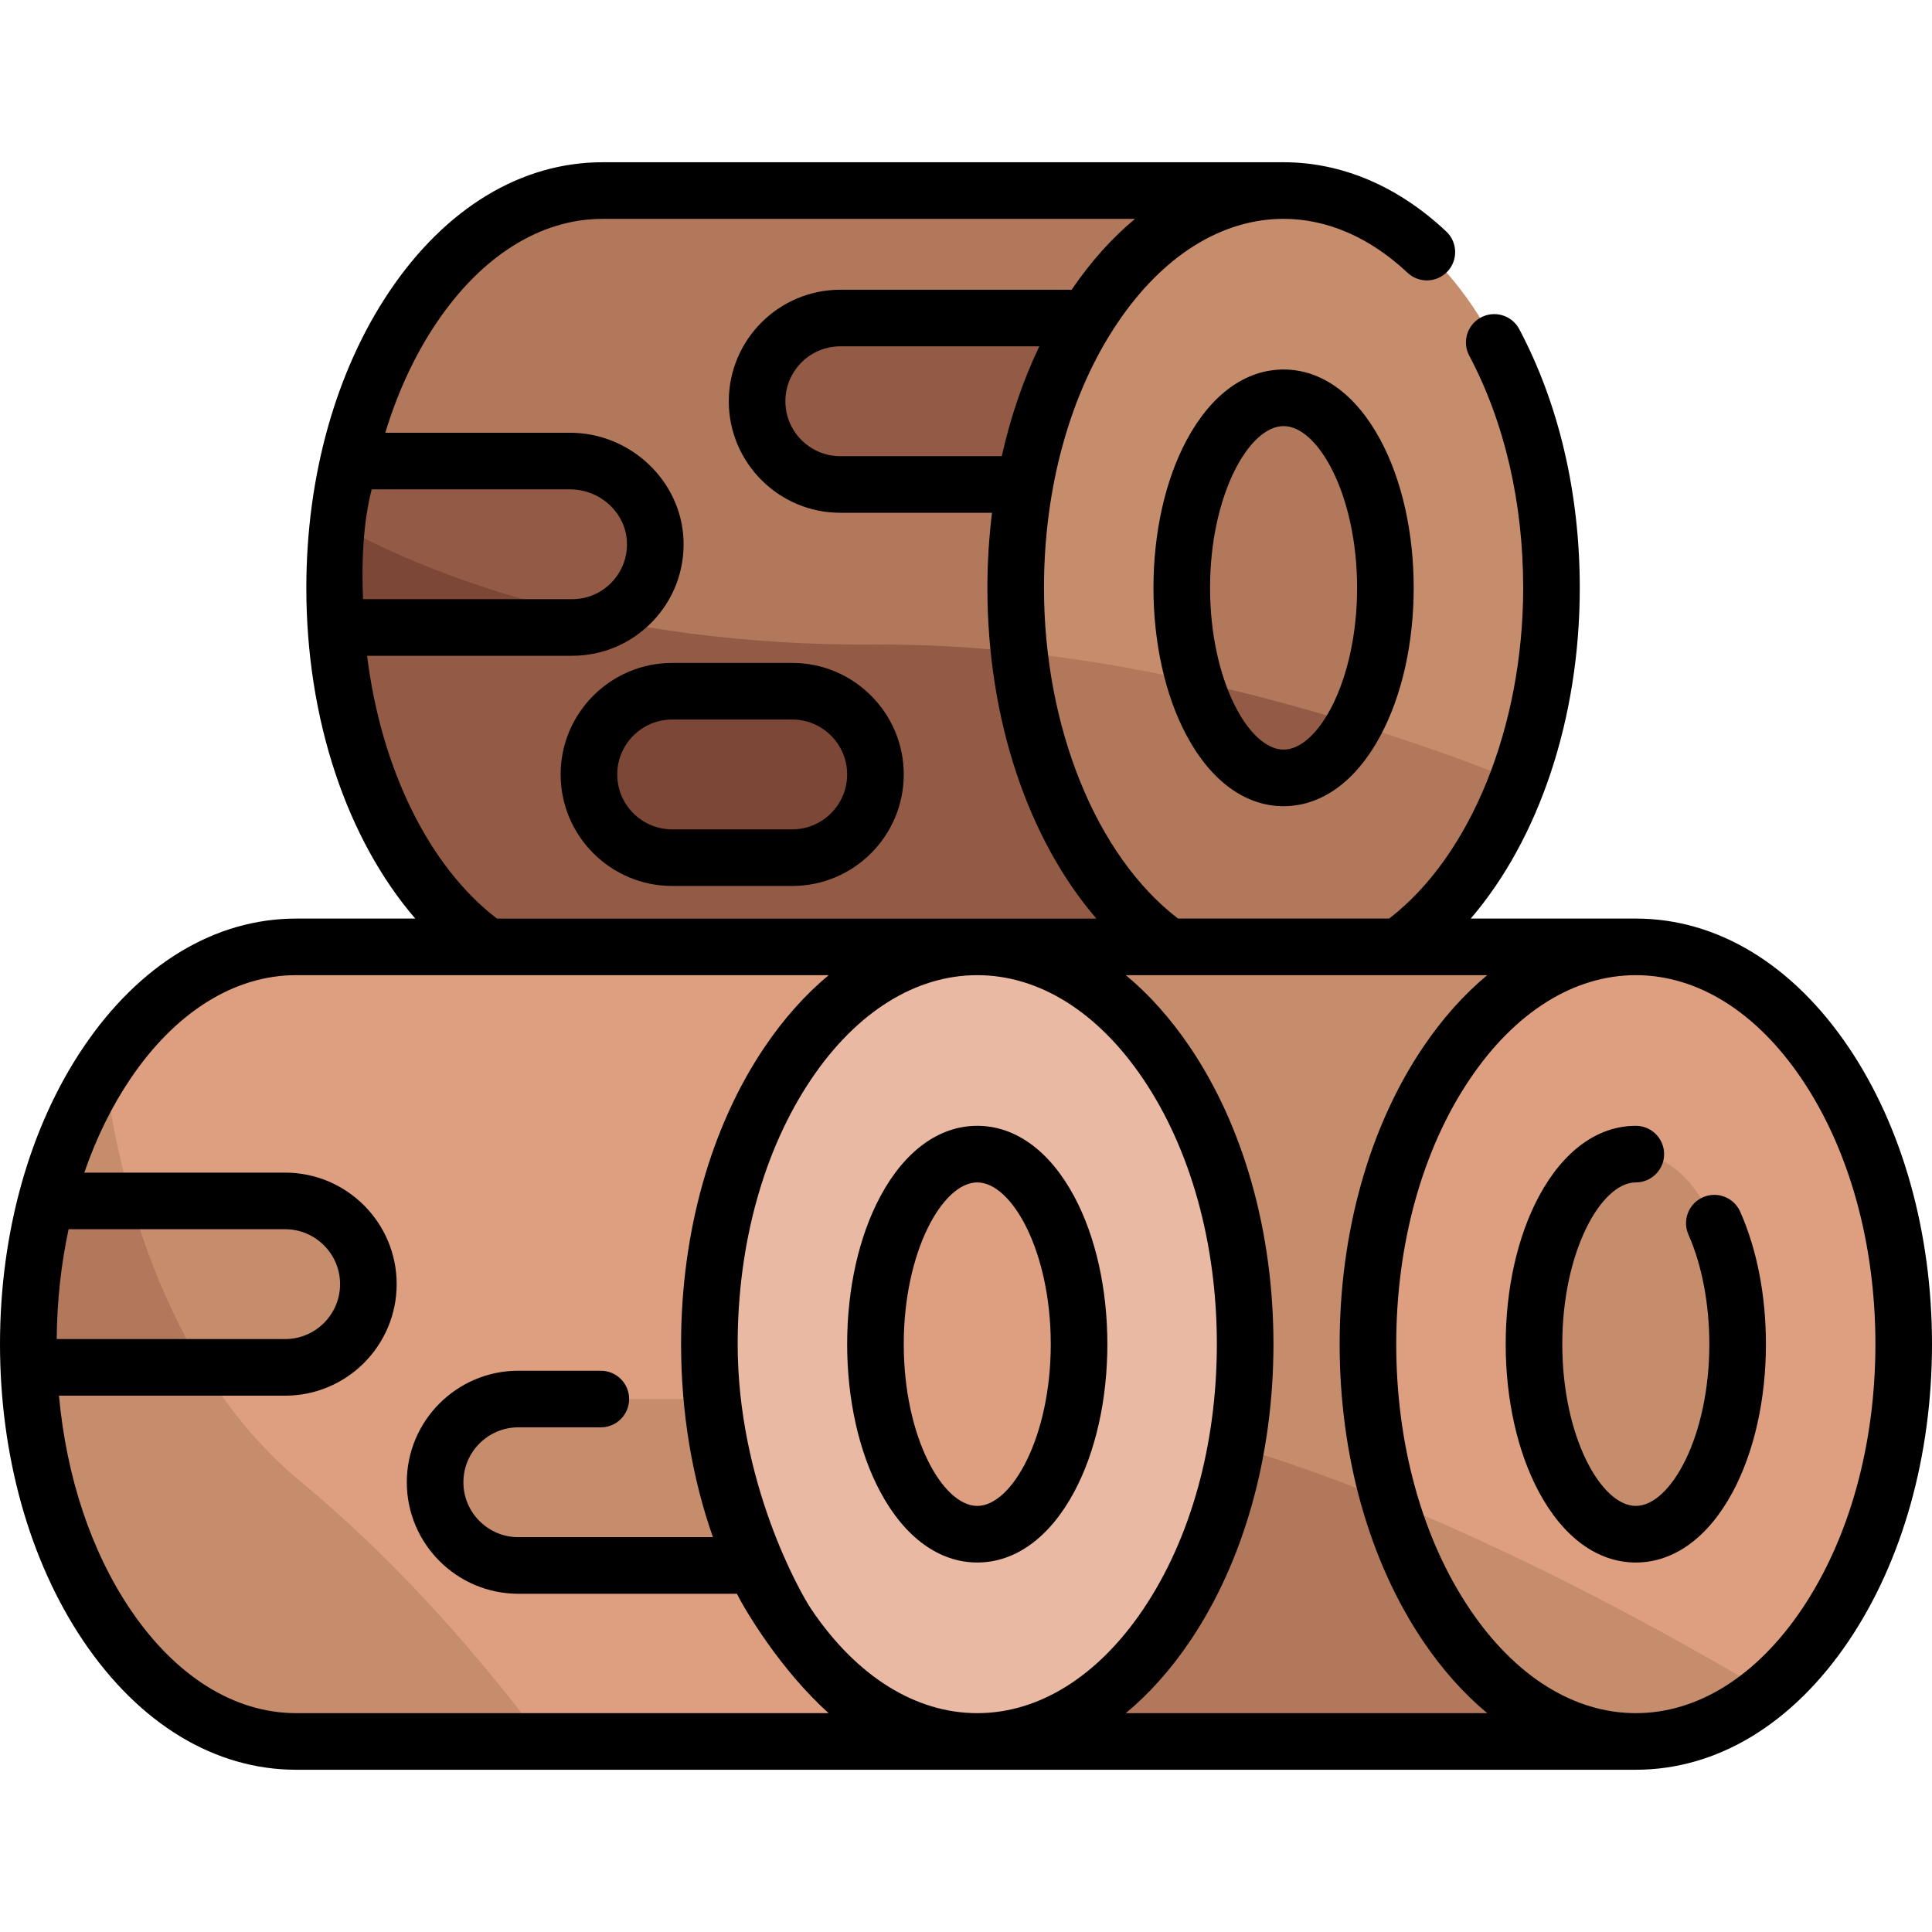 <svg height="512pt" viewBox="0 -43 512 512" width="512pt" xmlns="http://www.w3.org/2000/svg"><path d="m159.672 7.5c-39.207 0-70.992 47.137-70.992 105.285 0 58.148 31.785 105.285 70.992 105.285h180.488v-210.57zm0 0" fill="#b2785b"/><path d="m232.004 127.824c-71.844.449-119.043-18.918-142.43-31.797-.59 5.457-.895 11.055-.895 16.758 0 58.148 31.785 105.285 70.992 105.285h180.492v-74.711c-33.051-8.961-70.641-15.77-108.16-15.535zm0 0" fill="#935b45"/><path d="m222.691 85.391h94.637v-44.105h-94.637c-12.18 0-22.055 9.871-22.055 22.051 0 12.18 9.875 22.055 22.055 22.055zm0 0" fill="#935b45"/><path d="m411.156 112.785c0-58.148-31.785-105.285-70.996-105.285-39.207 0-70.992 47.137-70.992 105.285 0 58.148 31.785 105.285 70.992 105.285 39.211 0 70.996-47.137 70.996-105.285zm0 0" fill="#c68d6d"/><path d="m402.199 164.016c-33.23-13.098-81.262-28.707-132.105-34.18 5.496 50.035 34.777 88.238 70.066 88.238 26.668-.004 49.906-21.812 62.039-54.059zm0 0" fill="#b2785b"/><path d="m367.145 112.785c0-27.816-12.082-50.363-26.984-50.363-14.898 0-26.98 22.547-26.98 50.363s12.082 50.367 26.98 50.367c14.902 0 26.984-22.551 26.984-50.367zm0 0" fill="#b2785b"/><path d="m340.16 163.152c7.332 0 13.984-5.469 18.848-14.324-13.234-4.094-27.48-7.973-42.34-11.258 4.637 15.27 13.422 25.582 23.492 25.582zm0 0" fill="#935b45"/><path d="m151.074 79.184h-58.703c-2.395 10.551-3.691 21.852-3.691 33.602 0 3.543.117 7.047.348 10.5h62.578c12.445 0 22.484-10.309 22.035-22.855-.422-11.949-10.609-21.246-22.566-21.246zm0 0" fill="#935b45"/><path d="m178.129 184.289h31.82c12.18 0 22.055-9.875 22.055-22.055 0-12.176-9.875-22.051-22.055-22.051h-31.82c-12.18 0-22.055 9.871-22.055 22.051s9.875 22.055 22.055 22.055zm0 0" fill="#7c4737"/><path d="m253.016 207.93c-39.207 0-70.992 47.141-70.992 105.289 0 58.145 31.785 105.285 70.992 105.285h180.492v-210.574zm0 0" fill="#c68d6d"/><path d="m433.508 385.812c-34.777-18.621-76.793-38.027-116.758-48.5-58.098-15.227-101.102-52.184-124.957-77.426-6.207 15.641-9.77 33.871-9.77 53.332 0 58.148 31.785 105.285 70.992 105.285h180.492zm0 0" fill="#b2785b"/><path d="m504.5 313.219c0-58.148-31.785-105.285-70.992-105.285-39.211 0-70.992 47.137-70.992 105.285s31.781 105.285 70.992 105.285c39.207 0 70.992-47.137 70.992-105.285zm0 0" fill="#dd9f80"/><path d="m460.488 313.219c0-27.816-12.082-50.367-26.98-50.367-14.902 0-26.98 22.551-26.98 50.367s12.078 50.363 26.98 50.363c14.898 0 26.98-22.547 26.98-50.363zm0 0" fill="#c68d6d"/><path d="m78.492 207.93c-39.207 0-70.992 47.141-70.992 105.289 0 58.145 31.785 105.285 70.992 105.285h180.492v-210.574zm0 0" fill="#dd9f80"/><path d="m79.887 349.816c-37.625-31.148-48.914-82.852-52.293-109.992-12.434 18.965-20.094 44.855-20.094 73.395 0 58.148 31.785 105.285 70.992 105.285h65.473c-15.117-20.254-37.141-46.391-64.078-68.688zm0 0" fill="#c68d6d"/><path d="m137.363 371.867h94.637v-44.105h-94.637c-12.18 0-22.055 9.875-22.055 22.055 0 12.18 9.875 22.051 22.055 22.051zm0 0" fill="#c68d6d"/><path d="m329.977 313.219c0-58.148-31.785-105.285-70.992-105.285-39.211 0-70.996 47.137-70.996 105.285s31.785 105.285 70.996 105.285c39.207 0 70.992-47.137 70.992-105.285zm0 0" fill="#eab9a4"/><path d="m285.965 313.219c0-27.816-12.082-50.367-26.98-50.367-14.902 0-26.98 22.551-26.98 50.367s12.078 50.363 26.98 50.363c14.898 0 26.98-22.547 26.98-50.363zm0 0" fill="#dd9f80"/><path d="m75.566 275.262h-63.312c-3.07 11.777-4.754 24.566-4.754 37.957 0 2.062.039 4.109.117 6.145h67.949c12.18 0 22.055-9.871 22.055-22.051s-9.875-22.051-22.055-22.051zm0 0" fill="#c68d6d"/><path d="m151.602 123.285c3.328 0 6.484-.734 9.312-2.055-33.094-6.703-56.816-17.207-71.34-25.203-.59 5.457-.895 11.055-.895 16.758 0 3.543.117 7.047.348 10.5zm0 0" fill="#7c4737"/><path d="m53.797 319.367c-8.883-14.402-14.91-29.852-19.004-44.105h-22.539c-3.07 11.777-4.754 24.566-4.754 37.957 0 2.062.039 4.109.117 6.145h46.18zm0 0" fill="#b2785b"/><path d="m433.508 418.504c12.516 0 24.273-4.805 34.484-13.234-26.488-15.699-62.27-35.168-99.719-50.441 10.879 37.449 35.992 63.676 65.234 63.676zm0 0" fill="#c68d6d"/><path d="m489.926 234.574c-14.848-22.016-34.883-34.145-56.418-34.145h-43.75c18.113-21.109 28.898-53.047 28.898-87.645 0-25.07-5.547-48.773-16.035-68.555-1.941-3.66-6.48-5.055-10.141-3.113-3.66 1.941-5.055 6.484-3.113 10.145 9.348 17.621 14.289 38.895 14.289 61.523 0 36.809-13.93 71.102-35.531 87.645h-55.926c-21.641-16.562-35.531-50.66-35.531-87.645 0-26.645 6.93-51.594 19.512-70.254 11.973-17.754 27.594-27.531 43.98-27.531 11.555 0 22.906 4.938 32.836 14.273 3.016 2.836 7.762 2.695 10.602-.324 2.836-3.02 2.691-7.766-.324-10.602-12.762-12.004-27.668-18.348-43.109-18.348h-180.492c-21.535 0-41.57 12.125-56.418 34.145-14.234 21.113-22.074 49.039-22.074 78.641 0 34.82 10.742 66.598 28.867 87.648h-31.555c-21.535 0-41.57 12.125-56.418 34.145-14.234 21.109-22.074 49.039-22.074 78.641s7.84 57.527 22.074 78.641c14.848 22.02 34.883 34.145 56.418 34.145h355.016c21.535 0 41.57-12.125 56.418-34.145 14.234-21.113 22.074-49.039 22.074-78.641s-7.84-57.531-22.074-78.645zm-224.449-156.684h-42.785c-8.027 0-14.555-6.531-14.555-14.555 0-8.023 6.527-14.555 14.555-14.555h52.738c-4.297 8.988-7.641 18.777-9.953 29.109zm-166.98 8.793h52.578c8.035 0 14.797 6.285 15.07 14.016.145 3.992-1.301 7.773-4.066 10.641-2.77 2.867-6.488 4.449-10.477 4.449h-55.387c-.02-1-.996-16.539 2.281-29.105zm-1.211 44.105h54.316c8.094 0 15.645-3.211 21.27-9.031 5.617-5.824 8.555-13.492 8.266-21.594-.559-15.703-14.043-28.48-30.062-28.48h-48.973c3.27-10.738 7.828-20.609 13.59-29.152 11.969-17.754 27.59-27.527 43.98-27.527h141.117c-6.098 5.062-11.742 11.355-16.797 18.781h-61.301c-16.297 0-29.555 13.258-29.555 29.555 0 16.293 13.258 29.551 29.555 29.551h40.199c-.793 6.508-1.223 13.156-1.223 19.898 0 34.75 10.754 66.574 28.879 87.645h-158.855c-18.082-13.84-30.73-39.855-34.406-69.645zm-79.109 151.973h57.391c8.027 0 14.555 6.527 14.555 14.551s-6.527 14.555-14.555 14.555h-60.543c.086-10.039 1.16-19.82 3.152-29.105zm60.316 128.242c-16.391 0-32.012-9.777-43.98-27.531-10.406-15.434-16.93-35.172-18.883-56.605h59.941c16.293 0 29.551-13.258 29.551-29.555s-13.258-29.551-29.551-29.551h-53.23c3.125-9.059 7.199-17.426 12.172-24.801 11.973-17.754 27.59-27.531 43.98-27.531h141.117c-6.195 5.148-11.93 11.559-17.043 19.145-14.234 21.113-22.074 49.043-22.074 78.645 0 18.066 2.934 35.5 8.445 51.148h-51.574c-8.023 0-14.555-6.527-14.555-14.551 0-8.027 6.531-14.555 14.555-14.555h21.863c4.145 0 7.5-3.355 7.5-7.5 0-4.141-3.355-7.5-7.5-7.5h-21.863c-16.297 0-29.555 13.258-29.555 29.555 0 16.293 13.258 29.551 29.555 29.551h57.914c2.203 4.379 11.566 20.199 24.332 31.637zm136.512-27.531c-3.016-4.469-19.516-33.656-19.516-70.254 0-26.648 6.934-51.598 19.516-70.258 11.969-17.754 27.59-27.531 43.98-27.531 16.387 0 32.008 9.777 43.98 27.531 12.582 18.66 19.512 43.609 19.512 70.258 0 26.645-6.93 51.594-19.512 70.254-11.973 17.754-27.594 27.531-43.98 27.531-16.391 0-32.012-9.777-43.98-27.531zm83.352 27.531c6.199-5.148 11.93-11.559 17.047-19.145 14.234-21.113 22.074-49.043 22.074-78.645 0-29.602-7.84-57.527-22.074-78.641-5.117-7.586-10.848-14-17.047-19.145h95.777c-6.195 5.145-11.93 11.559-17.043 19.145-14.234 21.113-22.074 49.039-22.074 78.641 0 29.602 7.84 57.531 22.074 78.645 5.113 7.586 10.848 13.996 17.043 19.145zm179.133-27.531c-11.973 17.754-27.59 27.531-43.98 27.531-16.395 0-32.012-9.777-43.98-27.531-12.582-18.66-19.512-43.609-19.512-70.254 0-26.648 6.93-51.598 19.512-70.258 11.969-17.754 27.59-27.531 43.98-27.531 16.391 0 32.008 9.777 43.98 27.531 12.582 18.66 19.512 43.613 19.512 70.258 0 26.641-6.93 51.594-19.512 70.254zm0 0"/><path d="m451.277 274.293c-3.785 1.676-5.5 6.105-3.82 9.895 3.566 8.059 5.531 18.367 5.531 29.031 0 24.531-10.285 42.863-19.48 42.863-9.199 0-19.484-18.332-19.484-42.863 0-24.535 10.285-42.867 19.484-42.867 4.141 0 7.5-3.355 7.5-7.5 0-4.141-3.359-7.5-7.5-7.5-10.105 0-19.23 6.645-25.691 18.711-5.668 10.582-8.793 24.488-8.793 39.156 0 14.664 3.125 28.57 8.793 39.152 6.465 12.066 15.586 18.711 25.691 18.711 10.102 0 19.227-6.645 25.688-18.711 5.668-10.582 8.793-24.488 8.793-39.152 0-12.895-2.359-25.031-6.816-35.105-1.676-3.785-6.105-5.496-9.895-3.82zm0 0"/><path d="m284.672 274.062c-6.461-12.066-15.586-18.711-25.688-18.711s-19.227 6.645-25.691 18.711c-5.668 10.582-8.789 24.488-8.789 39.156 0 14.664 3.121 28.57 8.789 39.152 6.465 12.066 15.59 18.711 25.691 18.711s19.227-6.645 25.688-18.711c5.672-10.582 8.793-24.488 8.793-39.152 0-14.668-3.121-28.574-8.793-39.156zm-25.688 82.02c-9.199 0-19.48-18.332-19.48-42.863 0-24.535 10.281-42.867 19.48-42.867 9.195 0 19.48 18.332 19.48 42.867 0 24.531-10.285 42.863-19.48 42.863zm0 0"/><path d="m340.16 54.922c-10.102 0-19.227 6.645-25.688 18.711-5.668 10.582-8.793 24.484-8.793 39.152 0 14.668 3.125 28.574 8.793 39.156 6.465 12.066 15.586 18.711 25.688 18.711 10.105 0 19.23-6.645 25.691-18.711 5.668-10.582 8.793-24.488 8.793-39.156 0-14.668-3.125-28.57-8.793-39.152-6.461-12.066-15.586-18.711-25.691-18.711zm0 100.73c-9.195 0-19.48-18.332-19.48-42.867 0-24.531 10.285-42.863 19.48-42.863 9.199 0 19.484 18.332 19.484 42.863 0 24.535-10.285 42.867-19.484 42.867zm0 0"/><path d="m209.949 132.684h-31.82c-16.297 0-29.555 13.258-29.555 29.551 0 16.297 13.258 29.555 29.555 29.555h31.82c16.297 0 29.555-13.258 29.555-29.555 0-16.293-13.258-29.551-29.555-29.551zm0 44.105h-31.82c-8.027 0-14.555-6.527-14.555-14.555 0-8.02 6.527-14.551 14.555-14.551h31.82c8.023 0 14.555 6.527 14.555 14.551 0 8.027-6.531 14.555-14.555 14.555zm0 0"/></svg>